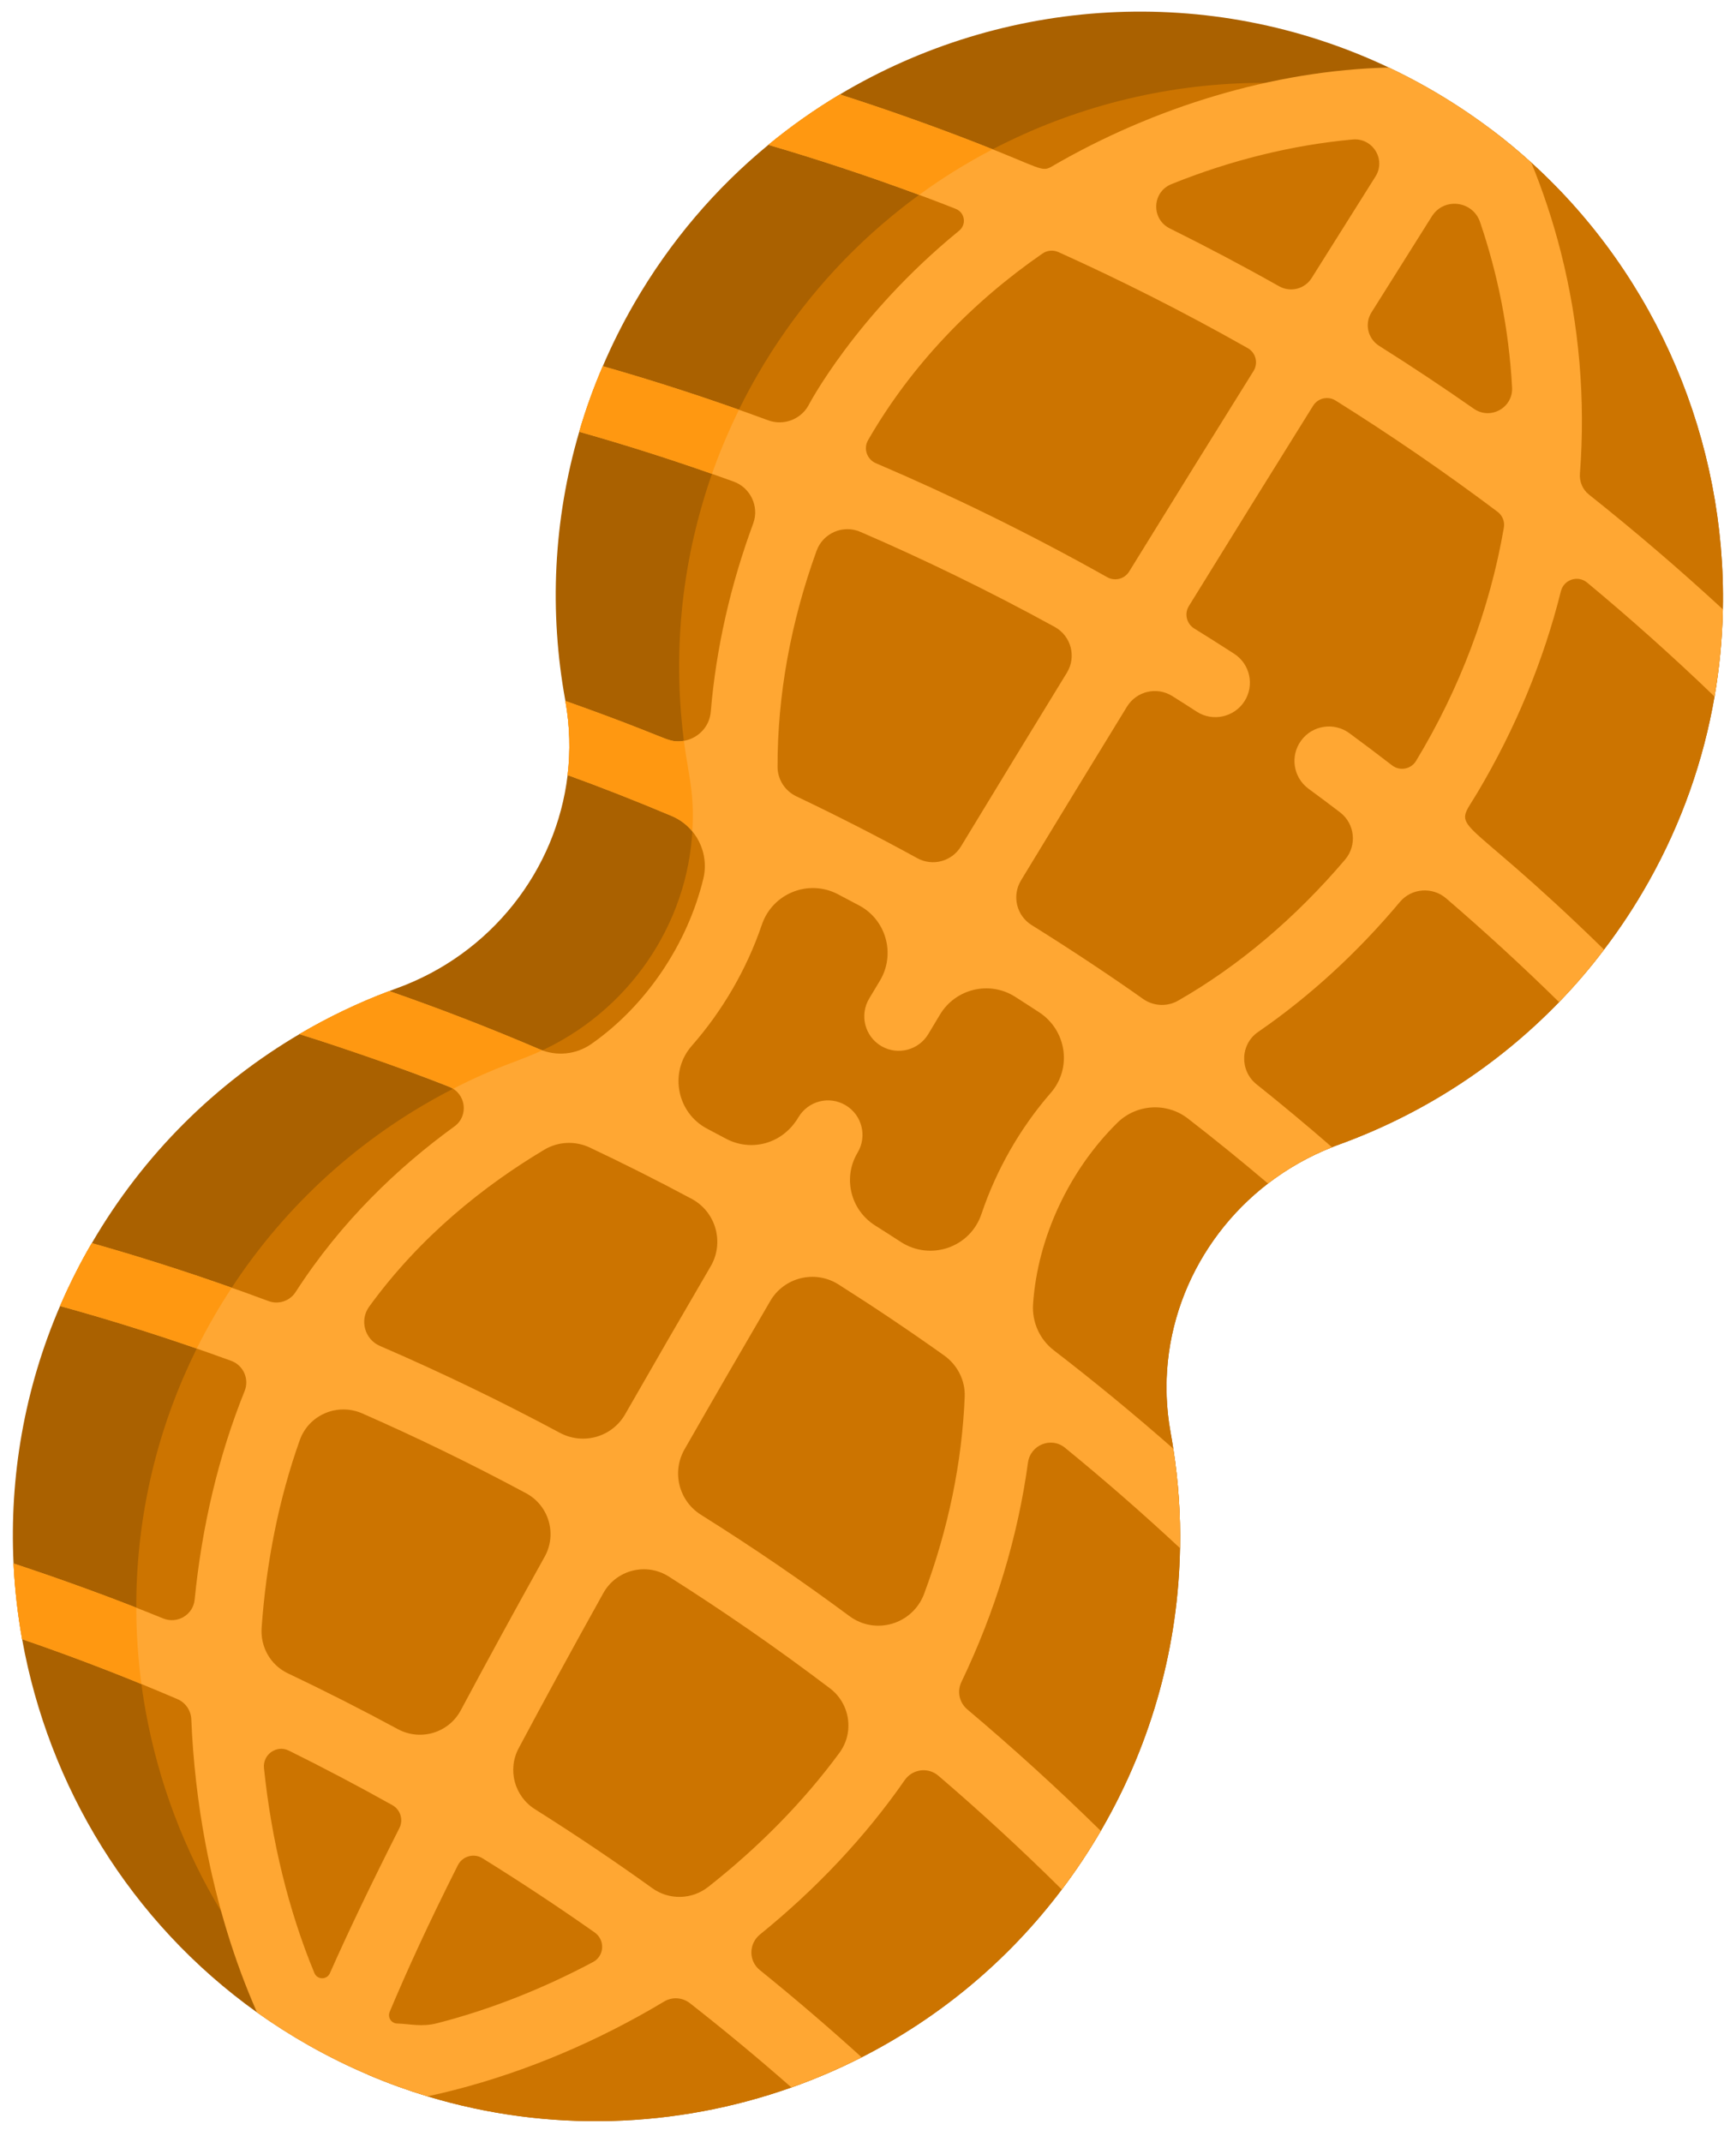 <?xml version="1.0" encoding="UTF-8"?>
<svg width="77px" height="95px" viewBox="0 0 77 95" version="1.1" xmlns="http://www.w3.org/2000/svg" xmlns:xlink="http://www.w3.org/1999/xlink">
    <!-- Generator: Sketch 51.2 (57519) - http://www.bohemiancoding.com/sketch -->
    <title>peanut</title>
    <desc>Created with Sketch.</desc>
    <defs></defs>
    <g id="Icons" stroke="none" stroke-width="1" fill="none" fill-rule="evenodd">
        <g id="Artboard" transform="translate(-385, -58)" fill-rule="nonzero">
            <g id="peanut" transform="translate(376, 49)">
                <g transform="translate(47.517, 56.301) rotate(30) translate(-47.517, -56.301) translate(21.517, 6.301)">
                    <path d="M51.872,74.105 L51.872,74.196 C51.868,75.251 51.801,76.288 51.674,77.31 C51.185,81.287 49.79,84.984 47.707,88.193 C47.089,89.143 46.412,90.051 45.678,90.909 C42.155,95.036 37.359,98.043 31.897,99.321 C31.002,99.529 30.087,99.694 29.155,99.806 C28.197,99.925 27.222,99.988 26.234,99.998 C25.308,100.006 24.39,99.967 23.487,99.88 C16.594,99.211 10.451,95.802 6.188,90.756 C5.462,89.896 4.791,88.988 4.179,88.038 C2.104,84.813 0.724,81.102 0.257,77.12 C0.153,76.233 0.094,75.334 0.084,74.423 C0.082,74.282 0.082,74.139 0.084,73.999 C0.1,69.409 1.313,65.101 3.425,61.368 C4.153,60.08 4.989,58.86 5.921,57.723 C5.994,57.629 6.071,57.539 6.147,57.447 C9.008,54.047 9.66,49.382 7.982,45.473 C7.558,44.48 6.981,43.539 6.253,42.676 C6.247,42.668 6.239,42.66 6.233,42.652 C3.666,39.63 1.78,36.011 0.816,32.031 C0.571,31.038 0.388,30.023 0.267,28.989 C0.145,27.974 0.082,26.942 0.082,25.895 C0.082,22.702 0.661,19.641 1.719,16.818 C2.175,15.596 2.72,14.42 3.348,13.296 C7.446,5.951 15.018,0.807 23.84,0.087 C24.462,0.036 25.088,0.007 25.722,0.001 C26.876,-0.009 28.014,0.056 29.131,0.193 C29.906,0.287 30.67,0.417 31.423,0.58 C38.834,2.187 45.109,6.999 48.683,13.486 C49.305,14.618 49.846,15.798 50.296,17.021 C51.281,19.696 51.833,22.577 51.87,25.576 C51.884,26.802 51.815,28.007 51.662,29.189 C51.536,30.213 51.346,31.22 51.099,32.203 C50.131,36.071 48.294,39.594 45.807,42.552 C45.735,42.638 45.664,42.723 45.597,42.811 C44.904,43.684 44.351,44.632 43.941,45.625 C42.347,49.488 42.904,54.029 45.721,57.348 C45.878,57.533 46.033,57.719 46.182,57.909 C47.105,59.056 47.931,60.284 48.647,61.58 C50.702,65.291 51.872,69.562 51.872,74.105 Z" id="Shape" fill="#AA6100"></path>
                    <path d="M51.872,74.105 L51.872,74.196 C51.868,75.251 51.801,76.288 51.674,77.31 C51.185,81.287 49.79,84.984 47.707,88.193 C47.089,89.143 46.412,90.051 45.678,90.909 C42.155,95.036 37.359,98.043 31.897,99.321 C31.002,99.529 30.087,99.694 29.155,99.806 C22.527,98.993 16.637,95.643 12.508,90.756 C11.782,89.896 11.112,88.988 10.5,88.038 C8.424,84.813 7.044,81.102 6.577,77.12 C6.473,76.233 6.414,75.334 6.404,74.423 C6.402,74.282 6.402,74.139 6.404,73.999 C6.421,69.409 7.634,65.101 9.746,61.368 C10.474,60.08 11.31,58.86 12.241,57.723 C12.315,57.629 12.392,57.539 12.468,57.447 C15.328,54.047 15.98,49.382 14.303,45.473 C13.879,44.48 13.302,43.539 12.574,42.676 C12.568,42.668 12.559,42.66 12.553,42.652 C9.986,39.63 8.101,36.011 7.136,32.031 C6.891,31.038 6.708,30.023 6.588,28.989 C6.465,27.974 6.402,26.942 6.402,25.895 C6.402,22.702 6.981,19.641 8.039,16.818 C8.496,15.596 9.04,14.42 9.668,13.296 C13.605,6.238 20.752,1.212 29.131,0.193 C29.906,0.287 30.67,0.417 31.423,0.58 C38.834,2.187 45.109,6.998 48.683,13.486 C49.305,14.618 49.846,15.798 50.296,17.021 C51.281,19.696 51.833,22.577 51.87,25.576 C51.884,26.802 51.815,28.006 51.662,29.189 C51.536,30.212 51.346,31.22 51.099,32.203 C50.131,36.07 48.294,39.593 45.807,42.552 C45.735,42.637 45.664,42.723 45.597,42.811 C44.904,43.683 44.351,44.631 43.941,45.624 C42.347,49.488 42.904,54.029 45.721,57.348 C45.878,57.533 46.033,57.719 46.182,57.908 C47.105,59.056 47.931,60.284 48.647,61.58 C50.702,65.291 51.872,69.562 51.872,74.105 Z" id="Shape" fill="#CC7400"></path>
                    <path d="M51.674,77.31 C51.801,76.288 51.868,75.251 51.872,74.196 C49.282,73.527 46.673,72.959 44.052,72.49 C43.598,72.409 43.253,72.036 43.218,71.576 C42.955,68.111 42.169,64.748 40.91,61.669 C40.609,60.934 41.219,60.148 42.004,60.276 C44.173,60.628 46.389,61.06 48.646,61.58 C47.931,60.284 47.105,59.056 46.181,57.908 C43.935,57.459 41.676,57.082 39.412,56.781 C38.623,56.676 37.94,56.179 37.59,55.465 C36.28,52.797 36.017,49.511 36.805,46.642 C37.121,45.49 38.242,44.745 39.425,44.906 C40.907,45.108 42.412,45.347 43.941,45.625 C44.351,44.632 44.903,43.684 45.596,42.811 C44.168,42.534 42.736,42.286 41.301,42.069 C40.343,41.923 39.784,40.898 40.201,40.024 C41.393,37.521 42.254,34.787 42.765,31.888 C42.904,31.095 43.674,30.574 44.465,30.724 C46.687,31.143 48.9,31.635 51.099,32.203 C51.346,31.22 51.536,30.213 51.662,29.189 C42.627,26.882 43.291,28.188 43.319,25.962 C43.362,22.651 42.932,19.431 42.06,16.385 C41.912,15.87 42.349,15.379 42.878,15.47 C45.296,15.884 47.772,16.396 50.296,17.021 C49.845,15.798 49.305,14.618 48.683,13.486 C46.135,12.913 43.571,12.433 40.997,12.05 C40.642,11.998 40.339,11.77 40.184,11.446 C38.757,8.476 36.863,5.746 34.536,3.359 C33.555,2.352 32.511,1.425 31.422,0.58 C28.914,0.038 26.349,-0.119 23.84,0.087 C19.458,2.758 15.672,6.843 13.083,11.368 C12.826,11.817 12.709,11.662 9.743,12.116 C7.466,12.465 5.329,12.866 3.347,13.297 C2.72,14.42 2.175,15.596 1.718,16.818 C6.43,15.667 10.359,15.117 10.338,15.12 C10.767,15.055 11.105,15.476 10.951,15.882 C8.834,21.458 9.036,25.974 9.038,25.954 C9.038,26.67 8.521,27.28 7.815,27.401 C5.063,27.872 2.539,28.418 0.267,28.99 C0.387,30.023 0.57,31.039 0.815,32.032 C2.938,31.493 5.292,30.973 7.853,30.519 C8.635,30.38 9.398,30.91 9.532,31.694 C10.024,34.568 10.882,37.329 12.075,39.863 C12.49,40.744 11.917,41.77 10.952,41.906 C10.549,41.962 10.146,42.021 9.743,42.083 C8.538,42.266 7.374,42.466 6.252,42.676 C6.98,43.539 7.557,44.481 7.981,45.474 C8.746,45.337 9.529,45.209 10.328,45.088 C11.152,44.963 12.006,44.845 12.888,44.735 C14.059,44.59 15.162,45.316 15.494,46.448 C16.329,49.293 16.115,52.578 14.856,55.272 C14.509,56.015 13.801,56.527 12.987,56.625 C10.6,56.912 8.254,57.276 5.92,57.723 C4.988,58.861 4.152,60.08 3.424,61.369 C5.545,60.891 7.855,60.447 10.328,60.072 L10.346,60.069 C11.136,59.949 11.749,60.747 11.424,61.476 C10.17,64.287 9.179,67.629 8.996,71.357 C8.973,71.831 8.624,72.227 8.156,72.306 C5.196,72.804 2.493,73.39 0.082,73.999 C0.08,74.14 0.08,74.282 0.082,74.423 C0.093,75.334 0.152,76.234 0.256,77.121 C2.576,76.516 5.184,75.93 8.045,75.429 C8.615,75.329 9.152,75.721 9.233,76.294 C9.662,79.339 10.588,82.429 11.938,85.411 C12.218,86.028 11.816,86.739 11.145,86.831 C10.677,86.896 10.21,86.963 9.742,87.035 C7.779,87.335 5.922,87.675 4.178,88.038 C4.79,88.988 5.461,89.896 6.187,90.756 C7.508,90.497 8.89,90.256 10.327,90.038 C11.336,89.886 12.391,89.743 13.488,89.612 C13.877,89.566 14.255,89.753 14.465,90.084 C15.455,91.645 16.564,93.146 17.781,94.561 C19.567,96.634 21.492,98.422 23.486,99.88 C26.219,100.145 29.087,99.976 31.896,99.321 C32.194,99.052 32.489,98.775 32.781,98.489 C35.173,96.147 37.236,93.397 38.885,90.429 C39.087,90.066 39.494,89.866 39.906,89.924 C41.792,90.191 43.718,90.517 45.677,90.909 C46.411,90.05 47.087,89.143 47.705,88.193 C45.764,87.773 43.815,87.41 41.859,87.102 C41.221,87.002 40.847,86.336 41.078,85.732 C42.224,82.745 42.96,79.646 43.215,76.594 C43.266,75.993 43.82,75.568 44.413,75.679 C46.785,76.122 49.207,76.66 51.674,77.31 Z M28.791,4.846 C28.83,3.842 30.014,3.338 30.77,4 C32.578,5.581 34.244,7.458 35.666,9.641 C36.157,10.395 35.565,11.383 34.669,11.306 C32.997,11.162 31.368,11.058 29.64,10.991 C29.045,10.969 28.579,10.472 28.601,9.877 C28.671,7.978 28.735,6.288 28.791,4.846 Z M27.951,30.44 C27.973,29.633 28.648,28.998 29.454,29.028 C29.884,29.044 30.313,29.063 30.74,29.085 C31.578,29.128 32.301,28.477 32.344,27.635 C32.387,26.791 31.737,26.073 30.895,26.031 C30.199,25.996 29.501,25.968 28.801,25.946 C28.401,25.934 28.086,25.602 28.098,25.202 C28.207,21.435 28.321,17.914 28.429,14.756 C28.443,14.357 28.777,14.043 29.176,14.057 C31.953,14.156 34.855,14.372 37.864,14.737 C38.132,14.769 38.364,14.949 38.457,15.202 C39.745,18.69 40.335,22.413 40.258,26.116 C40.249,26.548 39.863,26.873 39.435,26.815 C38.651,26.71 37.866,26.613 37.081,26.526 C36.243,26.434 35.484,27.04 35.393,27.88 C35.301,28.718 35.906,29.474 36.746,29.566 C37.323,29.629 37.899,29.698 38.475,29.772 C39.302,29.878 39.871,30.658 39.72,31.479 C39.11,34.813 37.993,37.923 36.433,40.598 C36.15,41.084 35.607,41.359 35.046,41.307 C33.477,41.159 31.311,41.015 29.132,40.942 C28.338,40.916 27.715,40.254 27.733,39.46 C27.799,36.381 27.873,33.358 27.951,30.44 Z M25.742,4.57 C25.683,6.078 25.615,7.865 25.541,9.885 C25.52,10.46 25.05,10.915 24.474,10.921 C22.645,10.94 20.817,11.009 18.991,11.124 C18.064,11.183 17.499,10.122 18.071,9.39 C19.833,7.133 21.875,5.185 24.043,3.654 C24.773,3.138 25.777,3.676 25.742,4.57 Z M14.66,14.91 C14.768,14.682 14.988,14.528 15.239,14.503 C18.123,14.212 21.27,14.021 24.641,13.993 C25.053,13.989 25.384,14.331 25.37,14.742 C25.262,17.907 25.148,21.433 25.039,25.203 C25.028,25.592 24.71,25.902 24.321,25.906 C20.252,25.954 16.435,26.233 12.91,26.659 C12.481,26.711 12.097,26.381 12.097,25.949 C12.094,22.096 13.036,18.337 14.66,14.91 Z M13.83,29.64 C16.826,29.291 20.028,29.054 23.408,28.98 C24.236,28.962 24.913,29.641 24.89,30.47 C24.813,33.39 24.74,36.411 24.673,39.491 C24.656,40.265 24.034,40.892 23.26,40.909 C21.251,40.953 19.244,41.056 17.24,41.216 C16.683,41.26 16.146,40.986 15.865,40.502 C14.275,37.766 13.158,34.641 12.572,31.338 C12.427,30.516 13.001,29.737 13.83,29.64 Z M17.097,59.284 C18.705,59.152 20.389,59.052 22.139,58.996 C23.362,58.956 24.375,59.943 24.369,61.167 C24.357,63.666 24.354,66.231 24.364,68.741 C24.369,69.911 23.439,70.867 22.269,70.904 C19.315,70.997 16.366,71.216 13.431,71.558 C12.697,71.644 12.069,71.025 12.145,70.29 C12.55,66.409 13.916,63.025 15.39,60.382 C15.74,59.753 16.38,59.342 17.097,59.284 Z M14.245,74.542 C16.734,74.267 19.432,74.063 22.311,73.974 C23.458,73.939 24.413,74.851 24.431,75.999 C24.474,78.78 24.535,81.366 24.614,83.755 C24.652,84.896 23.755,85.845 22.614,85.877 C20.789,85.929 18.966,86.027 17.147,86.173 C16.302,86.241 15.509,85.772 15.137,85.01 C13.878,82.426 12.942,79.696 12.439,76.951 C12.224,75.777 13.059,74.673 14.245,74.542 Z M18.906,89.119 C20.565,89.012 22.296,88.942 24.092,88.918 C24.503,88.912 24.846,89.235 24.868,89.645 C25.019,92.376 25.201,94.75 25.416,96.758 C25.451,97.085 25.078,97.295 24.817,97.095 C22.446,95.275 20.234,92.962 18.337,90.344 C17.981,89.851 18.299,89.157 18.906,89.119 Z M25.981,51.987 C25.129,51.975 24.446,52.654 24.435,53.498 C24.417,54.925 23.341,55.885 22.131,55.924 C21.818,55.934 21.504,55.946 21.191,55.959 C19.653,56.023 18.454,54.626 18.754,53.116 C19.161,51.071 19.163,48.938 18.76,46.909 C18.475,45.474 19.534,44.119 20.996,44.055 C21.352,44.04 21.712,44.026 22.074,44.014 C23.439,43.969 24.561,45.082 24.537,46.447 C24.532,46.754 24.527,47.062 24.521,47.37 C24.509,48.214 25.182,48.909 26.026,48.923 L26.052,48.923 C26.884,48.923 27.565,48.254 27.579,47.419 C27.585,47.083 27.59,46.748 27.596,46.413 C27.619,45.066 28.747,44.001 30.093,44.062 C30.514,44.08 30.938,44.102 31.364,44.126 C32.811,44.209 33.865,45.54 33.587,46.962 C33.192,48.988 33.2,51.116 33.611,53.155 C33.921,54.69 32.694,56.094 31.13,56.012 C30.679,55.988 30.229,55.967 29.779,55.95 C28.494,55.899 27.479,54.844 27.492,53.558 C27.492,53.55 27.492,53.543 27.492,53.535 C27.502,52.691 26.827,51.997 25.981,51.987 Z M27.427,61.176 C27.433,59.952 28.454,58.977 29.678,59.027 C31.504,59.102 33.384,59.227 35.311,59.411 C36.034,59.48 36.682,59.899 37.019,60.541 C38.371,63.116 39.322,65.991 39.829,69.01 C40.068,70.43 38.886,71.685 37.456,71.521 C34.849,71.223 32.271,71.024 29.508,70.923 C28.348,70.881 27.428,69.935 27.423,68.774 C27.412,66.261 27.415,63.691 27.427,61.176 Z M30.642,96.302 C30.14,96.794 29.629,96.922 29.113,97.199 C28.883,97.322 28.602,97.175 28.569,96.916 C28.316,94.899 28.107,92.738 27.937,89.773 C27.911,89.324 28.276,88.946 28.726,88.96 C30.654,89.02 32.643,89.137 34.687,89.321 C35.256,89.373 35.58,90.006 35.277,90.491 C33.946,92.623 32.385,94.597 30.642,96.302 Z M38.034,85.055 C37.691,85.909 36.828,86.434 35.913,86.342 C33.92,86.142 31.806,85.995 29.659,85.912 C28.581,85.871 27.716,85.01 27.679,83.931 C27.597,81.528 27.535,78.916 27.491,76.098 C27.472,74.917 28.449,73.961 29.629,74.008 C32.404,74.121 35.301,74.35 38.304,74.727 C39.423,74.867 40.227,75.874 40.102,76.995 C39.805,79.672 39.092,82.412 38.034,85.055 Z" id="Shape" fill="#FFA733"></path>
                    <g id="Group" transform="translate(0, 11.914)" fill="#FF9811">
                        <path d="M6.447,60.696 C4.149,61.12 2.02,61.595 0.083,62.085 C0.071,62.932 0.125,64.08 0.257,65.206 C2.138,64.715 4.21,64.238 6.451,63.805 C6.388,62.782 6.386,61.741 6.447,60.696 Z" id="Shape"></path>
                        <path d="M6.848,18.788 C6.742,18.223 6.655,17.652 6.588,17.075 C6.535,16.629 6.492,16.18 6.461,15.728 C4.231,16.141 2.161,16.6 0.267,17.075 C0.388,18.109 0.571,19.124 0.816,20.117 C2.656,19.65 4.673,19.198 6.848,18.788 Z" id="Shape"></path>
                        <path d="M10.433,0.1 C8.5,0.373 5.873,0.834 3.348,1.382 C2.72,2.506 2.175,3.682 1.719,4.903 C3.819,4.392 6.127,3.902 8.62,3.48 C9.12,2.352 9.714,1.229 10.433,0.1 Z" id="Shape"></path>
                        <path d="M11.689,29.665 C11.136,30.128 11.117,29.851 6.253,30.762 C6.981,31.624 7.558,32.566 7.982,33.559 C8.747,33.423 9.529,33.294 10.329,33.174 C11.152,33.049 12.007,32.931 12.889,32.821 C13.283,32.772 13.668,32.821 14.019,32.954 C13.25,31.408 12.655,30.928 11.689,29.665 Z" id="Shape"></path>
                        <path d="M5.921,45.809 C4.989,46.946 4.153,48.165 3.425,49.454 C5.487,48.99 10.088,48.116 10.539,48.145 C11.75,46.27 12.441,45.656 13.11,44.693 C12.873,44.741 10.056,45.017 5.921,45.809 Z" id="Shape"></path>
                        <path d="M9.876,75.101 C8.98,75.223 6.463,75.649 4.179,76.124 C4.791,77.074 5.462,77.981 6.188,78.842 C8.138,78.46 10.21,78.125 11.764,77.918 C11.111,77.071 10.449,76.095 9.876,75.101 Z" id="Shape"></path>
                    </g>
                </g>
            </g>
        </g>
    </g>
</svg>